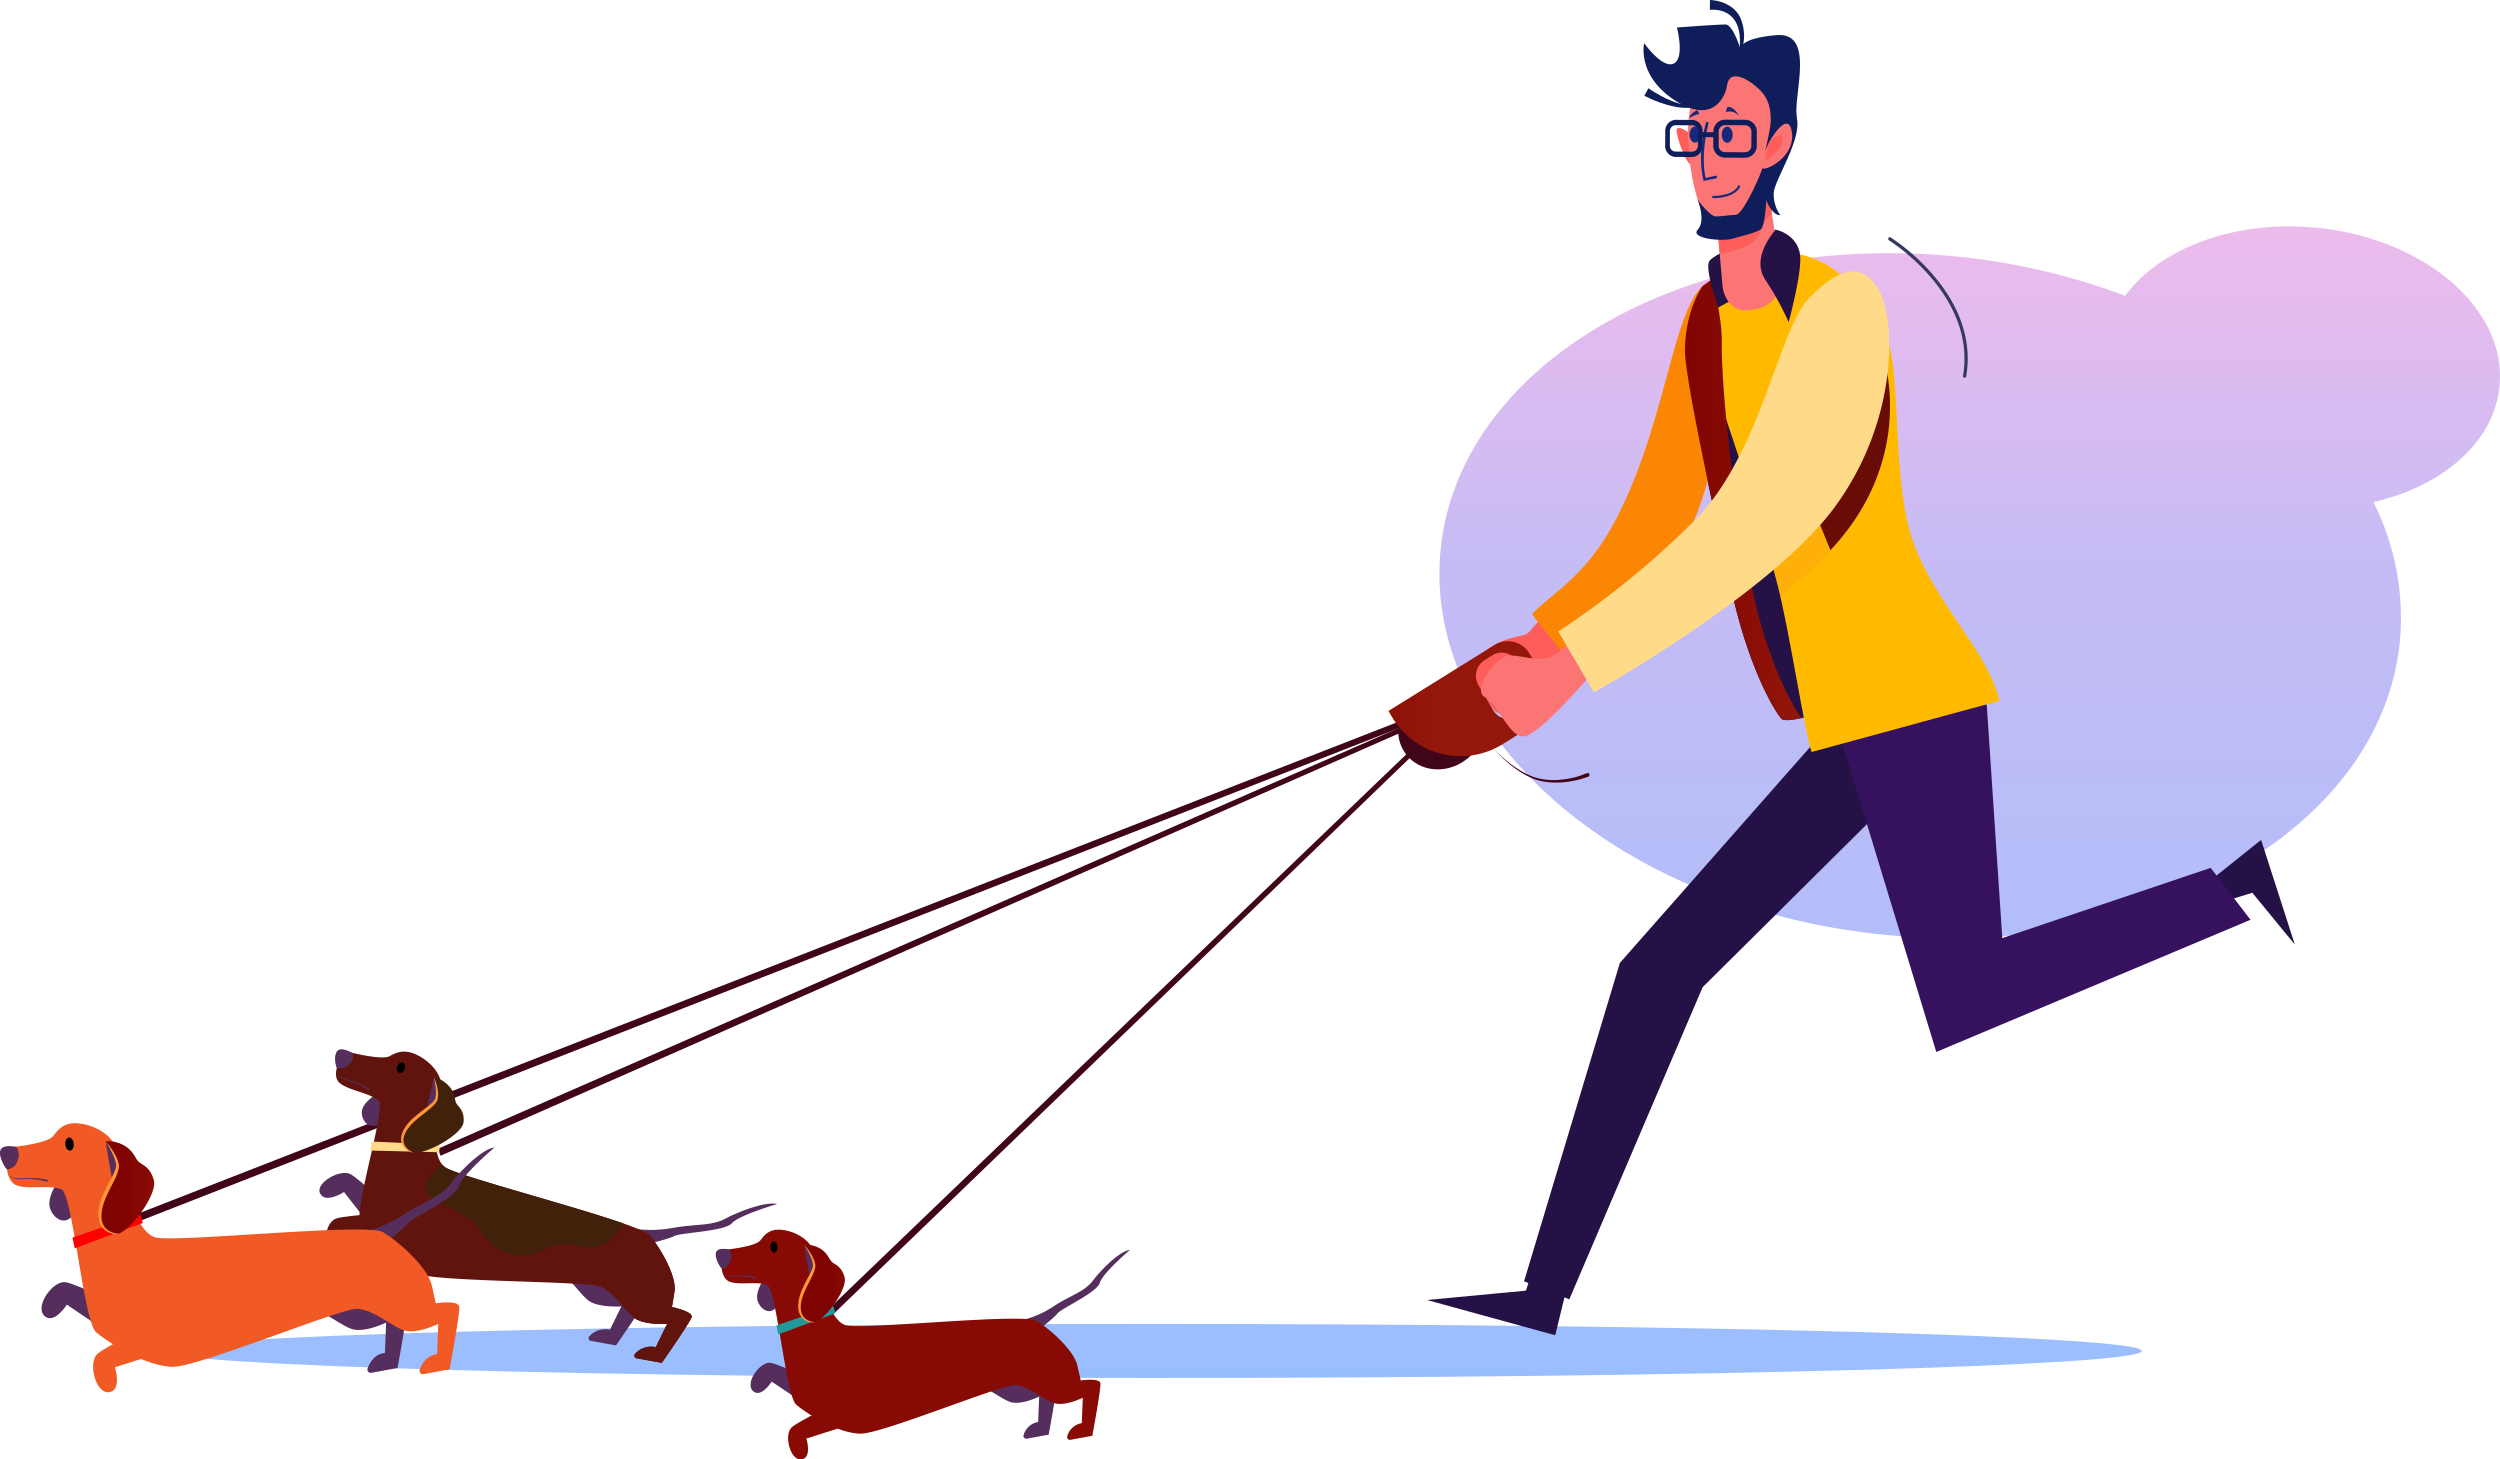 <svg xmlns="http://www.w3.org/2000/svg" xmlns:xlink="http://www.w3.org/1999/xlink" width="676.788" height="395.103" viewBox="0 0 676.788 395.103">
  <defs>
    <linearGradient id="linear-gradient" x1="0.5" y1="-19.493" x2="0.5" y2="1" gradientUnits="objectBoundingBox">
      <stop offset="0" stop-color="#eebbec"/>
      <stop offset="1" stop-color="#99beff"/>
    </linearGradient>
    <linearGradient id="linear-gradient-2" x1="0.709" y1="-0.447" x2="1.749" y2="-0.447" gradientUnits="objectBoundingBox">
      <stop offset="0" stop-color="#7f0300"/>
      <stop offset="1" stop-color="#93170a"/>
    </linearGradient>
    <linearGradient id="linear-gradient-3" x1="0.492" y1="1.26" x2="1.532" y2="1.26" xlink:href="#linear-gradient-2"/>
    <linearGradient id="linear-gradient-4" x1="0.5" x2="0.5" y2="1.619" gradientUnits="objectBoundingBox">
      <stop offset="0" stop-color="#eebbec"/>
      <stop offset="0.288" stop-color="#c6bcf5"/>
      <stop offset="1" stop-color="#99beff"/>
    </linearGradient>
    <linearGradient id="linear-gradient-5" x1="-0.638" y1="3.721" x2="0.283" y2="3.721" xlink:href="#linear-gradient-2"/>
    <linearGradient id="linear-gradient-6" x1="0" y1="0.5" x2="1" y2="0.5" xlink:href="#linear-gradient-2"/>
  </defs>
  <g id="Groupe_49" data-name="Groupe 49" transform="translate(-2522.816 -1056.306)">
    <path id="Tracé_6" data-name="Tracé 6" d="M3133.378,1668.98c0,4.042-119.818,7.318-267.623,7.318s-267.623-3.276-267.623-7.318,119.819-7.318,267.623-7.318S3133.378,1664.938,3133.378,1668.98Z" transform="translate(-30.724 -246.948)" fill="url(#linear-gradient)"/>
    <g id="Groupe_6" data-name="Groupe 6" transform="translate(2558.758 1245.305)">
      <g id="Groupe_3" data-name="Groupe 3">
        <path id="Tracé_7" data-name="Tracé 7" d="M2584.222,1517.538l-.7-1.9,359-140.11.989,1.386Z" transform="translate(-2583.523 -1375.527)" fill="#400519"/>
      </g>
      <g id="Groupe_4" data-name="Groupe 4" transform="translate(189.053 0.009)">
        <path id="Tracé_8" data-name="Tracé 8" d="M2903.512,1542.21l-.677-1.944,171.531-164.725.659,1.208Z" transform="translate(-2902.835 -1375.542)" fill="#400519"/>
      </g>
      <g id="Groupe_5" data-name="Groupe 5" transform="translate(82.576 0.723)">
        <path id="Tracé_9" data-name="Tracé 9" d="M2723.753,1499.9l-.757-1.876,276.945-121.276.8,1.088Z" transform="translate(-2722.995 -1376.749)" fill="#400519"/>
      </g>
    </g>
    <g id="Groupe_7" data-name="Groupe 7" transform="translate(2609.292 1340.378)">
      <path id="Tracé_10" data-name="Tracé 10" d="M2688.875,1603.045s-8.706-8.409-11.487-10.037-9.732,2.294-8.33,5.17,6.471-.379,6.471-.379l8.947,11.433Z" transform="translate(-2668.874 -1559.164)" fill="#552e5d"/>
      <path id="Tracé_11" data-name="Tracé 11" d="M2811.245,1613.337a34.006,34.006,0,0,0,11.4-.121c6.2-1.135,10.352-.464,14.2-2.508s11.026-4.713,14-3.956c0,0-10.332,3.028-12.252,5.215s-13.836,2.524-15.564,3.44-9.238,2.688-9.238,2.688Z" transform="translate(-2726.953 -1564.873)" fill="#552e5d"/>
      <path id="Tracé_12" data-name="Tracé 12" d="M2692.841,1556.029s-3.685,1.911-4.461,4.388,1.715,6.544,5.566,3.512S2692.841,1556.029,2692.841,1556.029Z" transform="translate(-2676.773 -1544.235)" fill="#552e5d"/>
      <path id="Tracé_13" data-name="Tracé 13" d="M2798.218,1636.592l-.677,4.131s5.795,1.206,5.312,2.749-8.074,12.367-8.074,12.367l-6.772-1.224a.738.738,0,0,1-.422-1.261,5.819,5.819,0,0,1,5.564-1.768l3.088-6.309s-6.439.454-9.087-1.733c-2-1.648-3.979-4.677-6.425-6.725C2784.045,1631.4,2798.9,1632.462,2798.218,1636.592Z" transform="translate(-2714.503 -1575.683)" fill="#552e5d"/>
      <path id="Tracé_14" data-name="Tracé 14" d="M2704.619,1548.36s-3.908,16.8,1.532,19.932,52.041,14.769,55.037,18.208,7.475,11.209,6.8,15.341l-.677,4.131s5.794,1.206,5.311,2.748-8.073,12.368-8.073,12.368l-6.772-1.224a.737.737,0,0,1-.421-1.261,5.82,5.82,0,0,1,5.563-1.769l3.088-6.308s-6.438.453-9.086-1.734-5.274-6.81-8.993-8.34-43.2-1.233-49.544-3.432-13.457-10.64-15.391-13.924,6.971-30.911,4.9-32.951-8.04-2.77-10.483-4.765c-1.75-1.428-.8-4.157-.8-4.157s-.938-2.915.106-4.276,3.552.09,3.552.09,8.461,2.156,10.534,1.055,4.261-2.172,8.154-.016S2705.9,1544.267,2704.619,1548.36Z" transform="translate(-2671.871 -1536.213)" fill="#61140d"/>
      <path id="Tracé_15" data-name="Tracé 15" d="M2812.365,1620.714c3,3.439,7.475,11.21,6.8,15.341l-.677,4.131s5.794,1.206,5.311,2.748-8.073,12.368-8.073,12.368l-6.772-1.224a.737.737,0,0,1-.421-1.26,5.821,5.821,0,0,1,5.563-1.769l3.088-6.308s-6.439.454-9.087-1.734c-2-1.648-3.978-4.676-6.425-6.724,3.319-5.416,8.1-10.146,10.068-16.048A3.054,3.054,0,0,1,2812.365,1620.714Z" transform="translate(-2723.047 -1570.426)" fill="#61140d"/>
      <path id="Tracé_16" data-name="Tracé 16" d="M2710.951,1579.124l-18.448-.861-.43,2.449,18.688.458Z" transform="translate(-2678.337 -1553.305)" fill="#ffda88"/>
      <path id="Tracé_17" data-name="Tracé 17" d="M2717.46,1594.092c.523-1.667,2.21-3.575,4.4-5.33a3.919,3.919,0,0,0,1.057.905c4.287,2.467,34.141,10.219,48.066,15.077-1.855,2.937-4.571,6.168-7.631,6.391-5.685.412-8.313-2.235-13.94.752a12.677,12.677,0,0,1-16.981-4.907C2728.647,1600.548,2715.908,1599.047,2717.46,1594.092Z" transform="translate(-2688.641 -1557.588)" fill="#42210b"/>
      <path id="Tracé_18" data-name="Tracé 18" d="M2676.973,1544.162c-.911,2.179.712,3.094,3.1,3.762a18.74,18.74,0,0,1,5.167,2.457c.261.161.531-.213.27-.375C2680.544,1546.941,2675.618,1547.825,2676.973,1544.162Z" transform="translate(-2672.073 -1539.394)" fill="#552e5d"/>
      <path id="Tracé_19" data-name="Tracé 19" d="M2719.507,1548.7a12.978,12.978,0,0,1,3.781,2.708c1.458,1.651-5.733,9.822-6.248,9.691S2719.507,1548.7,2719.507,1548.7Z" transform="translate(-2688.499 -1541.247)" fill="#552e5d"/>
      <path id="Tracé_20" data-name="Tracé 20" d="M2709.972,1569.327s-4.54-1.273-2.88-5.387,8.24-7.1,8.889-9.167-.657-6.068-.657-6.068a8.934,8.934,0,0,1,4.265,2.715c1.648,2.049,1.19,3.415,1.815,4.475s2.224,1.963,1.925,5.085S2713.992,1569.3,2709.972,1569.327Z" transform="translate(-2684.316 -1541.247)" fill="#42210b"/>
      <path id="Tracé_21" data-name="Tracé 21" d="M2715.339,1554.82c.675-1.5.05-4.672-.237-6.115.726,1.714,1.523,4.554.916,6.361-1.283,2.725-7.461,5.25-8.962,9.465-.662,1.758.046,3.651,2.695,4.8-2.464-.574-4.118-2.5-3.4-4.962C2707.6,1559.79,2714.116,1556.969,2715.339,1554.82Z" transform="translate(-2684.094 -1541.247)" fill="#ff9739"/>
      <path id="Tracé_22" data-name="Tracé 22" d="M2704.29,1543.243c-.247.788.026,1.547.61,1.7s1.258-.37,1.5-1.158-.026-1.548-.61-1.7S2704.537,1542.454,2704.29,1543.243Z" transform="translate(-2683.285 -1538.536)"/>
      <path id="Tracé_23" data-name="Tracé 23" d="M2690.62,1610.663s-12.734.711-15.9,1.612-4.225,8.229-.871,9.083,3.791-4.744,3.791-4.744l15.476,1.044Z" transform="translate(-2670.064 -1566.522)" fill="#61140d"/>
      <path id="Tracé_24" data-name="Tracé 24" d="M2676.58,1536.635c1.044-1.362,3.782.339,4.067.407.193.046.988,2.137-1.622,3.807a2.933,2.933,0,0,1-2.022.327c-.064-.008-.435-.013-.461-.057C2676.059,1540.3,2675.747,1537.723,2676.58,1536.635Z" transform="translate(-2671.806 -1536.108)" fill="#552e5d"/>
    </g>
    <g id="Groupe_8" data-name="Groupe 8" transform="translate(2716.58 1389.198)">
      <path id="Tracé_25" data-name="Tracé 25" d="M2884.511,1684.99s-10.112-4.954-12.965-5.553-7.137,5.343-4.966,7.558,5.155-2.486,5.155-2.486l11.386,7.69Z" transform="translate(-2856.572 -1643.38)" fill="#552e5d"/>
      <path id="Tracé_26" data-name="Tracé 26" d="M2988.78,1647.018a26.545,26.545,0,0,0,9.271-3.871c4.663-3.1,8.3-3.846,10.714-7.018s7.332-8.022,10.031-8.3c0,0-7.366,6.227-8.156,8.895s-10.409,6.912-11.495,8.336-6.593,5.547-6.593,5.547Z" transform="translate(-2906.664 -1622.345)" fill="#552e5d"/>
      <path id="Tracé_27" data-name="Tracé 27" d="M2871.086,1640.6s-2.331,2.994-2.083,5.555,3.733,5.525,5.8,1.433S2871.086,1640.6,2871.086,1640.6Z" transform="translate(-2857.795 -1627.553)" fill="#552e5d"/>
      <path id="Tracé_28" data-name="Tracé 28" d="M2985.679,1678.975l.918,4.068s5.166-.789,5.321.807-2.193,14.173-2.193,14.173l-5.971,1.094a.755.755,0,0,1-.794-1.035,4.874,4.874,0,0,1,3.917-3.481l.276-6.89s-5.1,2.546-8.044,1.384c-2.218-.876-4.918-3.04-7.647-4.139C2972.245,1678.82,2984.76,1674.906,2985.679,1678.975Z" transform="translate(-2899.599 -1642.529)" fill="#552e5d"/>
      <path id="Tracé_29" data-name="Tracé 29" d="M2877.223,1626.437s2.792,16.926,8.353,18.046,47.794-3.417,51.469-1.2,10.1,7.968,11.022,12.037l.918,4.068s5.165-.789,5.321.806-2.192,14.173-2.192,14.173l-5.971,1.094a.755.755,0,0,1-.794-1.035,4.876,4.876,0,0,1,3.917-3.481l.276-6.89s-5.1,2.546-8.044,1.383-6.737-4.6-10.321-4.8-35.744,13.1-41.715,13.145-14.788-5.464-17.54-7.884-5.315-31.067-7.74-32.282-7.557.074-10.265-.976c-1.939-.753-2.131-3.607-2.131-3.607s-1.806-2.4-1.437-4.016,2.936-1.087,2.936-1.087,7.682-.784,8.985-2.492,2.709-3.426,6.659-2.7S2876.813,1622.2,2877.223,1626.437Z" transform="translate(-2850.172 -1618.566)" fill="#870b04"/>
      <path id="Tracé_30" data-name="Tracé 30" d="M2893.212,1653.428l-15.384,5.282.521,2.421,15.436-5.738Z" transform="translate(-2861.403 -1632.787)" fill="#249999"/>
      <path id="Tracé_31" data-name="Tracé 31" d="M2852.889,1635.773c.033,2.328,1.684,2.644,3.872,2.48a15.439,15.439,0,0,1,5.1.582c.27.064.358-.373.087-.437C2856.8,1637.182,2853.087,1639.629,2852.889,1635.773Z" transform="translate(-2851.229 -1625.585)" fill="#552e5d"/>
      <path id="Tracé_32" data-name="Tracé 32" d="M2890.549,1625.459a11.215,11.215,0,0,1,4.055,1.273c1.779,1.056-1.186,11.033-1.654,11.08S2890.549,1625.459,2890.549,1625.459Z" transform="translate(-2866.592 -1621.378)" fill="#552e5d"/>
      <path id="Tracé_33" data-name="Tracé 33" d="M2892.624,1646.4a3.919,3.919,0,0,1-4.272-4.063c-.109-4.375,4.207-9.321,4-11.463s-2.7-5.43-2.7-5.43a7.564,7.564,0,0,1,4.454,1.12c2.077,1.362,2.189,2.786,3.078,3.567s2.516,1.093,3.384,4.1S2895.9,1645.057,2892.624,1646.4Z" transform="translate(-2865.695 -1621.366)" fill="url(#linear-gradient-2)"/>
      <path id="Tracé_34" data-name="Tracé 34" d="M2891.8,1631.072c.017-1.62-1.623-4.366-2.372-5.613,1.2,1.355,2.867,3.735,3.015,5.618-.078,2.96-4.228,7.347-3.952,11.765.084,1.854,1.338,3.383,3.91,3.574a3.858,3.858,0,0,1-4.544-3.5C2887.242,1638.25,2891.565,1633.476,2891.8,1631.072Z" transform="translate(-2865.468 -1621.378)" fill="#ff9739"/>
      <path id="Tracé_35" data-name="Tracé 35" d="M2875.078,1625.618c.079.815.573,1.432,1.1,1.377s.9-.758.818-1.574-.573-1.432-1.1-1.378S2875,1624.8,2875.078,1625.618Z" transform="translate(-2860.276 -1620.799)"/>
      <path id="Tracé_36" data-name="Tracé 36" d="M2896.611,1697.473s-10.154,4.861-12.419,6.742-.521,9.052,2.525,8.741,1.409-5.665,1.409-5.665l13.021-4.133Z" transform="translate(-2863.578 -1650.755)" fill="#870b04"/>
      <path id="Tracé_37" data-name="Tracé 37" d="M2850.132,1628.432c.368-1.613,3.212-.932,3.47-.962.172-.02,1.568,1.662.03,4.078a2.35,2.35,0,0,1-1.536.971c-.055.015-.36.132-.4.1C2851.01,1632.012,2849.838,1629.719,2850.132,1628.432Z" transform="translate(-2850.085 -1622.15)" fill="#552e5d"/>
    </g>
    <g id="Groupe_9" data-name="Groupe 9" transform="translate(2522.816 1360.389)">
      <path id="Tracé_38" data-name="Tracé 38" d="M2563.918,1649.213s-12.072-5.916-15.479-6.63-8.52,6.38-5.929,9.025,6.154-2.969,6.154-2.969l13.594,9.181Z" transform="translate(-2530.562 -1599.534)" fill="#552e5d"/>
      <path id="Tracé_39" data-name="Tracé 39" d="M2688.409,1603.878a31.714,31.714,0,0,0,11.07-4.622c5.567-3.7,9.9-4.592,12.792-8.379s8.754-9.579,11.976-9.908c0,0-8.794,7.433-9.738,10.619s-12.429,8.253-13.725,9.953-7.87,6.623-7.87,6.623Z" transform="translate(-2590.368 -1574.419)" fill="#552e5d"/>
      <path id="Tracé_40" data-name="Tracé 40" d="M2547.89,1596.211s-2.783,3.575-2.487,6.634,4.457,6.6,6.926,1.711S2547.89,1596.211,2547.89,1596.211Z" transform="translate(-2532.021 -1580.637)" fill="#552e5d"/>
      <path id="Tracé_41" data-name="Tracé 41" d="M2684.706,1642.032l1.1,4.857s6.168-.94,6.352.964-2.617,16.921-2.617,16.921l-7.129,1.307a.9.9,0,0,1-.948-1.236c.587-1.576,1.911-3.874,4.676-4.156l.331-8.226s-6.09,3.039-9.6,1.652c-2.646-1.045-5.871-3.629-9.13-4.942C2668.668,1641.848,2683.61,1637.174,2684.706,1642.032Z" transform="translate(-2581.933 -1598.517)" fill="#552e5d"/>
      <path id="Tracé_42" data-name="Tracé 42" d="M2555.217,1579.3s3.334,20.209,9.973,21.546,57.065-4.079,61.452-1.438,12.063,9.513,13.159,14.371l1.1,4.857s6.168-.941,6.352.964-2.617,16.92-2.617,16.92l-7.13,1.307a.9.9,0,0,1-.947-1.236c.587-1.574,1.91-3.873,4.677-4.156l.329-8.226s-6.09,3.04-9.6,1.652-8.042-5.491-12.323-5.726-42.676,15.638-49.806,15.695-17.656-6.525-20.941-9.413-6.346-37.092-9.241-38.543-9.022.088-12.256-1.166c-2.315-.9-2.545-4.307-2.545-4.307s-2.155-2.869-1.716-4.794,3.5-1.3,3.5-1.3,9.173-.936,10.728-2.976,3.235-4.091,7.95-3.229S2554.727,1574.25,2555.217,1579.3Z" transform="translate(-2522.921 -1569.906)" fill="#f15a24"/>
      <path id="Tracé_43" data-name="Tracé 43" d="M2574.308,1611.529l-18.368,6.308.622,2.891,18.429-6.85Z" transform="translate(-2536.329 -1586.886)" fill="red"/>
      <path id="Tracé_44" data-name="Tracé 44" d="M2526.164,1590.452c.04,2.779,2.011,3.156,4.623,2.96a18.407,18.407,0,0,1,6.088.7c.322.076.426-.445.1-.522C2530.831,1592.134,2526.4,1595.055,2526.164,1590.452Z" transform="translate(-2524.182 -1578.288)" fill="#552e5d"/>
      <path id="Tracé_45" data-name="Tracé 45" d="M2571.128,1578.137a13.4,13.4,0,0,1,4.842,1.52c2.125,1.261-1.417,13.172-1.974,13.229S2571.128,1578.137,2571.128,1578.137Z" transform="translate(-2542.525 -1573.264)" fill="#552e5d"/>
      <path id="Tracé_46" data-name="Tracé 46" d="M2573.606,1603.144a4.68,4.68,0,0,1-5.1-4.851c-.13-5.224,5.022-11.13,4.774-13.686s-3.222-6.484-3.222-6.484a9.029,9.029,0,0,1,5.318,1.337c2.48,1.628,2.614,3.326,3.674,4.259s3.006,1.3,4.042,4.892S2577.519,1601.536,2573.606,1603.144Z" transform="translate(-2541.453 -1573.25)" fill="url(#linear-gradient-3)"/>
      <path id="Tracé_47" data-name="Tracé 47" d="M2572.618,1584.837c.02-1.932-1.937-5.211-2.832-6.7,1.438,1.619,3.423,4.46,3.6,6.707-.094,3.533-5.047,8.772-4.719,14.047.1,2.214,1.6,4.038,4.669,4.267a4.608,4.608,0,0,1-5.426-4.175C2567.18,1593.409,2572.341,1587.708,2572.618,1584.837Z" transform="translate(-2541.183 -1573.264)" fill="#ff9739"/>
      <path id="Tracé_48" data-name="Tracé 48" d="M2552.656,1578.327c.093.973.684,1.709,1.317,1.645s1.07-.906.976-1.879-.683-1.71-1.317-1.646S2552.562,1577.353,2552.656,1578.327Z" transform="translate(-2534.984 -1572.573)"/>
      <path id="Tracé_49" data-name="Tracé 49" d="M2581.448,1661.661s-12.124,5.8-14.827,8.05-.622,10.808,3.014,10.437,1.682-6.764,1.682-6.764l15.546-4.933Z" transform="translate(-2540.183 -1607.337)" fill="#f15a24"/>
      <path id="Tracé_50" data-name="Tracé 50" d="M2522.872,1581.686c.44-1.925,3.835-1.112,4.142-1.148.207-.024,1.873,1.985.037,4.869a2.8,2.8,0,0,1-1.834,1.159c-.066.018-.429.157-.474.118C2523.92,1585.962,2522.521,1583.223,2522.872,1581.686Z" transform="translate(-2522.817 -1574.186)" fill="#552e5d"/>
    </g>
    <g id="Groupe_15" data-name="Groupe 15" transform="translate(2898.695 1056.306)">
      <path id="Tracé_51" data-name="Tracé 51" d="M3303.477,1351.777c71.758,6.3,133.361-29.774,137.594-80.578a69.834,69.834,0,0,0-7.248-36.745c18.968-4.352,32.9-16.419,34.178-31.734,1.744-20.929-20.806-40-50.366-42.6-21.991-1.931-41.667,5.8-51.019,18.5a178.4,178.4,0,0,0-47.809-10.83c-71.758-6.3-133.36,29.774-137.593,80.578S3231.72,1345.474,3303.477,1351.777Z" transform="translate(-3167.187 -1098.537)" fill="url(#linear-gradient-4)"/>
      <g id="Groupe_13" data-name="Groupe 13">
        <path id="Tracé_52" data-name="Tracé 52" d="M3298,1183.018s-4.529,6-4.782,17.078c-.144,6.312,6.235,36.921,12.878,66.325,5.021,22.225,12.642,33.436,13.447,33.846,1.869.955,9.588-1.482,9.588-1.482l-11.775-52.857-13.691-45.191a42.433,42.433,0,0,1-.224-17.465c.619-2.634,1.851-3.826,3.06-6.275h0Z" transform="translate(-3212.972 -1105.541)" fill="#241145"/>
        <path id="Tracé_53" data-name="Tracé 53" d="M3213.932,1339.466c-2.979,2.272-2.884,3.708-4.718,4.23-2.687.764-7.635,1.236-11.826,5.672s-4.713,5.449-.232,9.912a24.172,24.172,0,0,1,3.576,4.292,3.036,3.036,0,0,0,3.408,1.379c11.752-3.322,1.521-6.475,14.923-15.05.7-.445,1.487-.941,2.36-1.478A36.626,36.626,0,0,0,3213.932,1339.466Z" transform="translate(-3172.502 -1171.818)" fill="#fd5e5a"/>
        <g id="Groupe_10" data-name="Groupe 10" transform="translate(0 173.577)">
          <path id="Tracé_54" data-name="Tracé 54" d="M3184.159,1374.3c3.117,5.282,1.032,12.434-4.658,15.974s-12.831,2.127-15.948-3.156-1.032-12.435,4.658-15.974S3181.041,1369.013,3184.159,1374.3Z" transform="translate(-3159.486 -1357.52)" fill="#400519"/>
          <path id="Tracé_55" data-name="Tracé 55" d="M3186.4,1350.51l-28.716,17.863.844,1.429a21.554,21.554,0,0,0,30.045,7.571l10.007-6.225a7.215,7.215,0,0,0,2.333-9.758l-5.008-8.485A6.818,6.818,0,0,0,3186.4,1350.51Zm10.024,11.147a5.026,5.026,0,0,1-1.625,6.8l-2.165,1.347a4.751,4.751,0,0,1-6.622-1.668l-3.958-6.709a5.024,5.024,0,0,1,1.625-6.8l2.165-1.347a4.75,4.75,0,0,1,6.622,1.668Z" transform="translate(-3157.681 -1349.48)" fill="url(#linear-gradient-5)"/>
        </g>
        <path id="Tracé_56" data-name="Tracé 56" d="M3533.212,1451.449l13.9-11.108,9.13,28.339-11.514-14.026-9.758,3.006Z" transform="translate(-3310.875 -1212.969)" fill="#241145"/>
        <path id="Tracé_57" data-name="Tracé 57" d="M3340.724,1363.838l-43.143,19.629-51.961,58.964-25.941,86.2,12.249,4.886,36.09-84.5,76.924-76.334Z" transform="translate(-3182.973 -1181.76)" fill="#241145"/>
        <path id="Tracé_58" data-name="Tracé 58" d="M3361.531,1381.888l27.611,90.75,85.066-35.787-10.791-14.047-56.406,19.014-4.2-63.035Z" transform="translate(-3240.84 -1187.857)" fill="#35115e"/>
        <path id="Tracé_59" data-name="Tracé 59" d="M3202.888,1642.179l-.821,2.527-26.8,2.527L3210,1656.78l2.753-11.286Z" transform="translate(-3164.855 -1295.306)" fill="#241145"/>
        <path id="Tracé_60" data-name="Tracé 60" d="M3245.434,1250.72c13.737-25.292,15.812-56.775,24.066-64.275a6.053,6.053,0,0,1,1.713-1.026c3.145-.9,3.432,26.674,3.486,30.437-1.994,10.8-.592,44.813-40.013,73.559-1.669-2.3-9.851-11.827-11.335-14.246C3229.347,1269.073,3237.719,1264.924,3245.434,1250.72Z" transform="translate(-3184.47 -1108.967)" fill="#fb8603"/>
        <path id="Tracé_61" data-name="Tracé 61" d="M3320.742,1261.6c-10.317-39.7-26.755-73.025-19.689-80.3,0,0,11.237-6.867,16.2-8.39,7.4-2.271,19.911-1.459,31.805,18.769,5.41,9.2,2.648,32.337,6.69,52.227s21.706,34.391,25.129,49.347c-21.1,5.682-30.41,8.328-50.883,13.842C3327.874,1300.247,3323.986,1274.078,3320.742,1261.6Z" transform="translate(-3215.47 -1103.512)" fill="#ffba00"/>
        <path id="Tracé_62" data-name="Tracé 62" d="M3349.446,1254.936c17.269-23.354,10.555-47.686,5.856-55.81s-4.919-8.909-12.818-.8c-6.091,6.253-10.5,27.661-20.169,45.317,2.683,8.278,5.4,17.146,7.8,26.357.276,1.062.557,2.223.841,3.464C3338.277,1267.423,3344.913,1261.065,3349.446,1254.936Z" transform="translate(-3224.841 -1111.916)" fill="#ff8139" opacity="0.19"/>
        <g id="Groupe_11" data-name="Groupe 11" transform="translate(80.246 75.122)">
          <path id="Tracé_63" data-name="Tracé 63" d="M3311.735,1268.946c-6.643-29.4-8.677-61.043-8.534-67.354.2-8.638-2.562-15.391-1.872-18.4l-3.327,2.355s-4.528,6-4.781,17.078c-.144,6.312,6.235,36.922,12.878,66.325,5.021,22.225,12.642,33.436,13.447,33.846.905.463,3.183.13,5.291-.337C3323.1,1300.4,3316.331,1289.29,3311.735,1268.946Z" transform="translate(-3293.218 -1183.188)" fill="url(#linear-gradient-6)"/>
        </g>
        <path id="Tracé_64" data-name="Tracé 64" d="M3322.173,1161.319s-16.945,6.219-18.061,8.631,2.51,12.433,2.51,12.433l15.266-8.36Z" transform="translate(-3217.329 -1099.145)" fill="#241145"/>
        <path id="Tracé_65" data-name="Tracé 65" d="M3307.456,1144.591l1.714,19.982c.351,4.106,3.07,7.129,6.227,6.966a23.659,23.659,0,0,0,2.48-.255,8.691,8.691,0,0,0,7.367-9.963c-1.061-7-3.506-18.639-3.427-24.776C3321.945,1126.5,3307.483,1139.467,3307.456,1144.591Z" transform="translate(-3218.78 -1087.525)" fill="#fc7575"/>
        <path id="Tracé_66" data-name="Tracé 66" d="M3321.817,1136.545c.128-10.043-14.333,2.922-14.361,8.045l1,11.681a33.691,33.691,0,0,0,7.393-2.144c3.858-1.7,4.132-6.917,6.413-8.377a2.482,2.482,0,0,0,.356-.284A62.23,62.23,0,0,1,3321.817,1136.545Z" transform="translate(-3218.78 -1087.525)" fill="#fd5e5a"/>
        <path id="Tracé_67" data-name="Tracé 67" d="M3275.765,1096.662c4.155,2.853,12.3,6.993,15.357,2.871-2.731,4.72-11.746,1.551-16.442-.831Z" transform="translate(-3205.409 -1072.769)" fill="#0f1d5b"/>
        <path id="Tracé_68" data-name="Tracé 68" d="M3293.721,1116.812s-5.109-4.117-4.263-.529,3.375,11.3,6.088,8.279S3293.721,1116.812,3293.721,1116.812Z" transform="translate(-3211.4 -1080.174)" fill="#fd5e5a"/>
        <path id="Tracé_69" data-name="Tracé 69" d="M3306.431,1088.889c-.7.736-8.3.108-10.84,8.532s.222,27.753,5.037,32.961,10.369,1.982,14.705-6.726,12.74-19.888,6.656-28.236C3318.755,1090.984,3306.431,1088.889,3306.431,1088.889Z" transform="translate(-3213.548 -1069.598)" fill="#fc7575"/>
        <path id="Tracé_70" data-name="Tracé 70" d="M3298.876,1141.4s2.224,5.646-.007,8.028,6.4,3.3,9.3,2.484,6.6-1.651,7.77-2.565c1.941-1.515,2.073-20.981.41-16.429s-5.581,12.543-7.207,12.534-3.71.43-5.373.42S3298.876,1141.4,3298.876,1141.4Z" transform="translate(-3215.129 -1087.279)" fill="#0f1d5b"/>
        <path id="Tracé_71" data-name="Tracé 71" d="M3296.934,1083.909c-.716,4.437-4.866,10.51-14.656,3.793s-7.806-15.142-7.806-15.142,4.944,6.985,8,5.522.883-9.765.883-9.765,11.076-.826,13.151-.814,4.15,6.98,4.15,6.98-1.4-3.117,9.535-4.091,4.437,16.526,5.651,22.6-6.276,16.77-6.3,20.323a9.78,9.78,0,0,0,1.769,5.783s-2.356.578-4.4-5.65,1.8-15.377,1.826-20.114c.031-5.756-2.476-7.836-4.7-9.626C3302.375,1082.378,3297.65,1079.472,3296.934,1083.909Z" transform="translate(-3205.257 -1060.874)" fill="#0f1d5b"/>
        <path id="Tracé_72" data-name="Tracé 72" d="M3330.318,1117.743s-4.041,7.868-1.208,7.269,8.435-4.632,7.234-10.263S3330.318,1117.743,3330.318,1117.743Z" transform="translate(-3227.203 -1079.368)" fill="#fc7575"/>
        <path id="Tracé_73" data-name="Tracé 73" d="M3331.076,1119.878s2.481-2.5,3.3-1.615c1.909,2.065-4.424,7.9-4.415,6.332A21.107,21.107,0,0,1,3331.076,1119.878Z" transform="translate(-3227.96 -1081.503)" fill="#fd5e5a"/>
        <path id="Tracé_74" data-name="Tracé 74" d="M3313.017,1116.418c-.006,1.206-.68,2.18-1.5,2.175s-1.488-.986-1.481-2.193.681-2.18,1.5-2.175S3313.023,1115.212,3313.017,1116.418Z" transform="translate(-3219.831 -1079.934)" fill="#18287d"/>
        <path id="Tracé_75" data-name="Tracé 75" d="M3298.322,1116.335c-.006,1.206-.68,2.18-1.5,2.176s-1.487-.986-1.481-2.193.681-2.18,1.5-2.175S3298.329,1115.129,3298.322,1116.335Z" transform="translate(-3213.836 -1079.9)" fill="#18287d"/>
        <path id="Tracé_76" data-name="Tracé 76" d="M3312.3,1105.182l-.463,1.392a3.386,3.386,0,0,1,3.711,1.182S3314.117,1104.868,3312.3,1105.182Z" transform="translate(-3220.568 -1076.235)" fill="#18287d"/>
        <path id="Tracé_77" data-name="Tracé 77" d="M3295.376,1108.794a6.4,6.4,0,0,1,2.7-1.1l-.582-1.06S3295.383,1107.587,3295.376,1108.794Z" transform="translate(-3213.852 -1076.837)" fill="#18287d"/>
        <path id="Tracé_78" data-name="Tracé 78" d="M3291.642,1111.122l-4.67-.026a2.954,2.954,0,0,0-2.737,3.13l-.021,3.751a2.958,2.958,0,0,0,2.7,3.162l4.669.026a2.957,2.957,0,0,0,2.738-3.131l.02-3.751A2.957,2.957,0,0,0,3291.642,1111.122Zm1.428,6.905a1.594,1.594,0,0,1-1.474,1.686l-4.669-.026a1.594,1.594,0,0,1-1.456-1.7l.02-3.75a1.592,1.592,0,0,1,1.473-1.686l4.669.027a1.6,1.6,0,0,1,1.456,1.7Z" transform="translate(-3209.299 -1078.657)" fill="#0f1d5b"/>
        <path id="Tracé_79" data-name="Tracé 79" d="M3314.841,1111.049l-5.439-.03a3.194,3.194,0,0,0-3.187,3.2l-.021,3.841a3.2,3.2,0,0,0,3.152,3.24l5.438.03a3.194,3.194,0,0,0,3.186-3.2l.021-3.841A3.2,3.2,0,0,0,3314.841,1111.049Zm1.668,7.074a1.722,1.722,0,0,1-1.716,1.725l-5.438-.031a1.723,1.723,0,0,1-1.7-1.744l.02-3.842a1.723,1.723,0,0,1,1.716-1.726l5.438.031a1.723,1.723,0,0,1,1.7,1.745Z" transform="translate(-3218.266 -1078.626)" fill="#0f1d5b"/>
        <path id="Tracé_80" data-name="Tracé 80" d="M3301.311,1128.037c0-.077-1.967-6.2.6-15.755a.366.366,0,1,1,.706.2c-.022.085-2.233,8.466-.774,14.685,2.149-.335,2.948-.91,3.078-.272S3304.1,1127.316,3301.311,1128.037Z" transform="translate(-3215.98 -1079.03)" fill="#18287d"/>
        <rect id="Rectangle_30" data-name="Rectangle 30" width="3.775" height="1.363" transform="translate(84.51 35.769) rotate(0.325)" fill="#0f1d5b"/>
        <path id="Tracé_81" data-name="Tracé 81" d="M3304.659,1056.306c3.279.149,6.609,1.616,8.13,4.6a12.291,12.291,0,0,1,.983,6.856l-.384,2.214-.72-.125a21.731,21.731,0,0,0,.01-4.275c-.63-4.77-3.774-6.9-8.032-6.609Z" transform="translate(-3217.633 -1056.306)" fill="#0f1d5b"/>
        <path id="Tracé_82" data-name="Tracé 82" d="M3335.954,1171.6l10.614,72.1,21.276,52.383s26.669-5.8,31.924-10.693c0,0,9.886-24.266,2.636-49.629-5.573-19.5-31.6-30.4-33.2-36.006C3365.515,1186.848,3362.945,1170.3,3335.954,1171.6Z" transform="translate(-3230.406 -1103.31)" fill="url(#linear-gradient-6)"/>
        <path id="Tracé_83" data-name="Tracé 83" d="M3351.356,1198.327c-2.557,2.625-4.817,7.919-7.294,14.486l5.813,39.49,3.485,8.576a72.363,72.363,0,0,0,4.958-5.944c17.269-23.354,10.555-47.686,5.857-55.81S3359.255,1190.217,3351.356,1198.327Z" transform="translate(-3233.713 -1111.916)" fill="#690c05"/>
        <g id="Groupe_12" data-name="Groupe 12" transform="translate(87.638 50.139)">
          <path id="Tracé_84" data-name="Tracé 84" d="M3305.99,1144.5a.3.3,0,0,1,.01-.6c.054,0,5.343.063,6.708-2.739a.294.294,0,1,1,.524.269C3312.085,1143.781,3308.489,1144.527,3305.99,1144.5Z" transform="translate(-3305.704 -1140.992)" fill="#18287d"/>
        </g>
        <path id="Tracé_85" data-name="Tracé 85" d="M3222.492,1350.43c-5.264,6.15-12.222,1.123-15.9,2.559s-8.939,9.4-5.464,11.008,6.917,12.1,11.179,10.439,12.547-11.039,16.942-15.94a20.711,20.711,0,0,1,2.341-2.052,108.785,108.785,0,0,0-6.81-8.579C3223.873,1348.857,3223.094,1349.728,3222.492,1350.43Z" transform="translate(-3174.939 -1175.244)" fill="#fc7575"/>
        <path id="Tracé_86" data-name="Tracé 86" d="M3235.349,1277.886l9.643,16.5s47.8-26.654,65.065-50.009,16.775-50.77,12.076-58.892-11.139-5.826-19.038,2.284-12.968,41.706-30.353,59.555A235.723,235.723,0,0,1,3235.349,1277.886Z" transform="translate(-3189.365 -1106.937)" fill="#ffda88"/>
        <path id="Tracé_87" data-name="Tracé 87" d="M3331.914,1161.319s5.734,1.117,6.565,6.711c.682,4.6-3.075,18.325-3.075,18.325a77.974,77.974,0,0,0-6.333-11.5C3324.976,1168.681,3331.914,1161.319,3331.914,1161.319Z" transform="translate(-3227.07 -1099.145)" fill="#241145"/>
      </g>
      <g id="Groupe_14" data-name="Groupe 14" transform="translate(135.283 64.214)">
        <path id="Tracé_88" data-name="Tracé 88" d="M3406.861,1202.812a.485.485,0,0,1-.078-.007.45.45,0,0,1-.355-.523c1.953-11.283-3.589-20.647-8.582-26.517a55.6,55.6,0,0,0-11.46-10.165.459.459,0,0,1-.147-.619.433.433,0,0,1,.6-.152,56.641,56.641,0,0,1,11.666,10.344c7.341,8.629,10.379,18.058,8.785,27.266A.443.443,0,0,1,3406.861,1202.812Z" transform="translate(-3386.175 -1164.764)" fill="#35385f"/>
      </g>
    </g>
    <path id="Tracé_89" data-name="Tracé 89" d="M3205.733,1398.568c2.958,3.194,7.5,6.741,11.625,7.935a17.861,17.861,0,0,0,6.92.454c5.76-.59,6.969-2.479,7.383-1.445.191.475-.384.772-.288.67-5.351,2.012-10.845,1.938-14.159.807C3213.064,1405.622,3208.61,1401.9,3205.733,1398.568Z" transform="translate(-278.588 -139.622)" fill="#400519"/>
  </g>
</svg>
